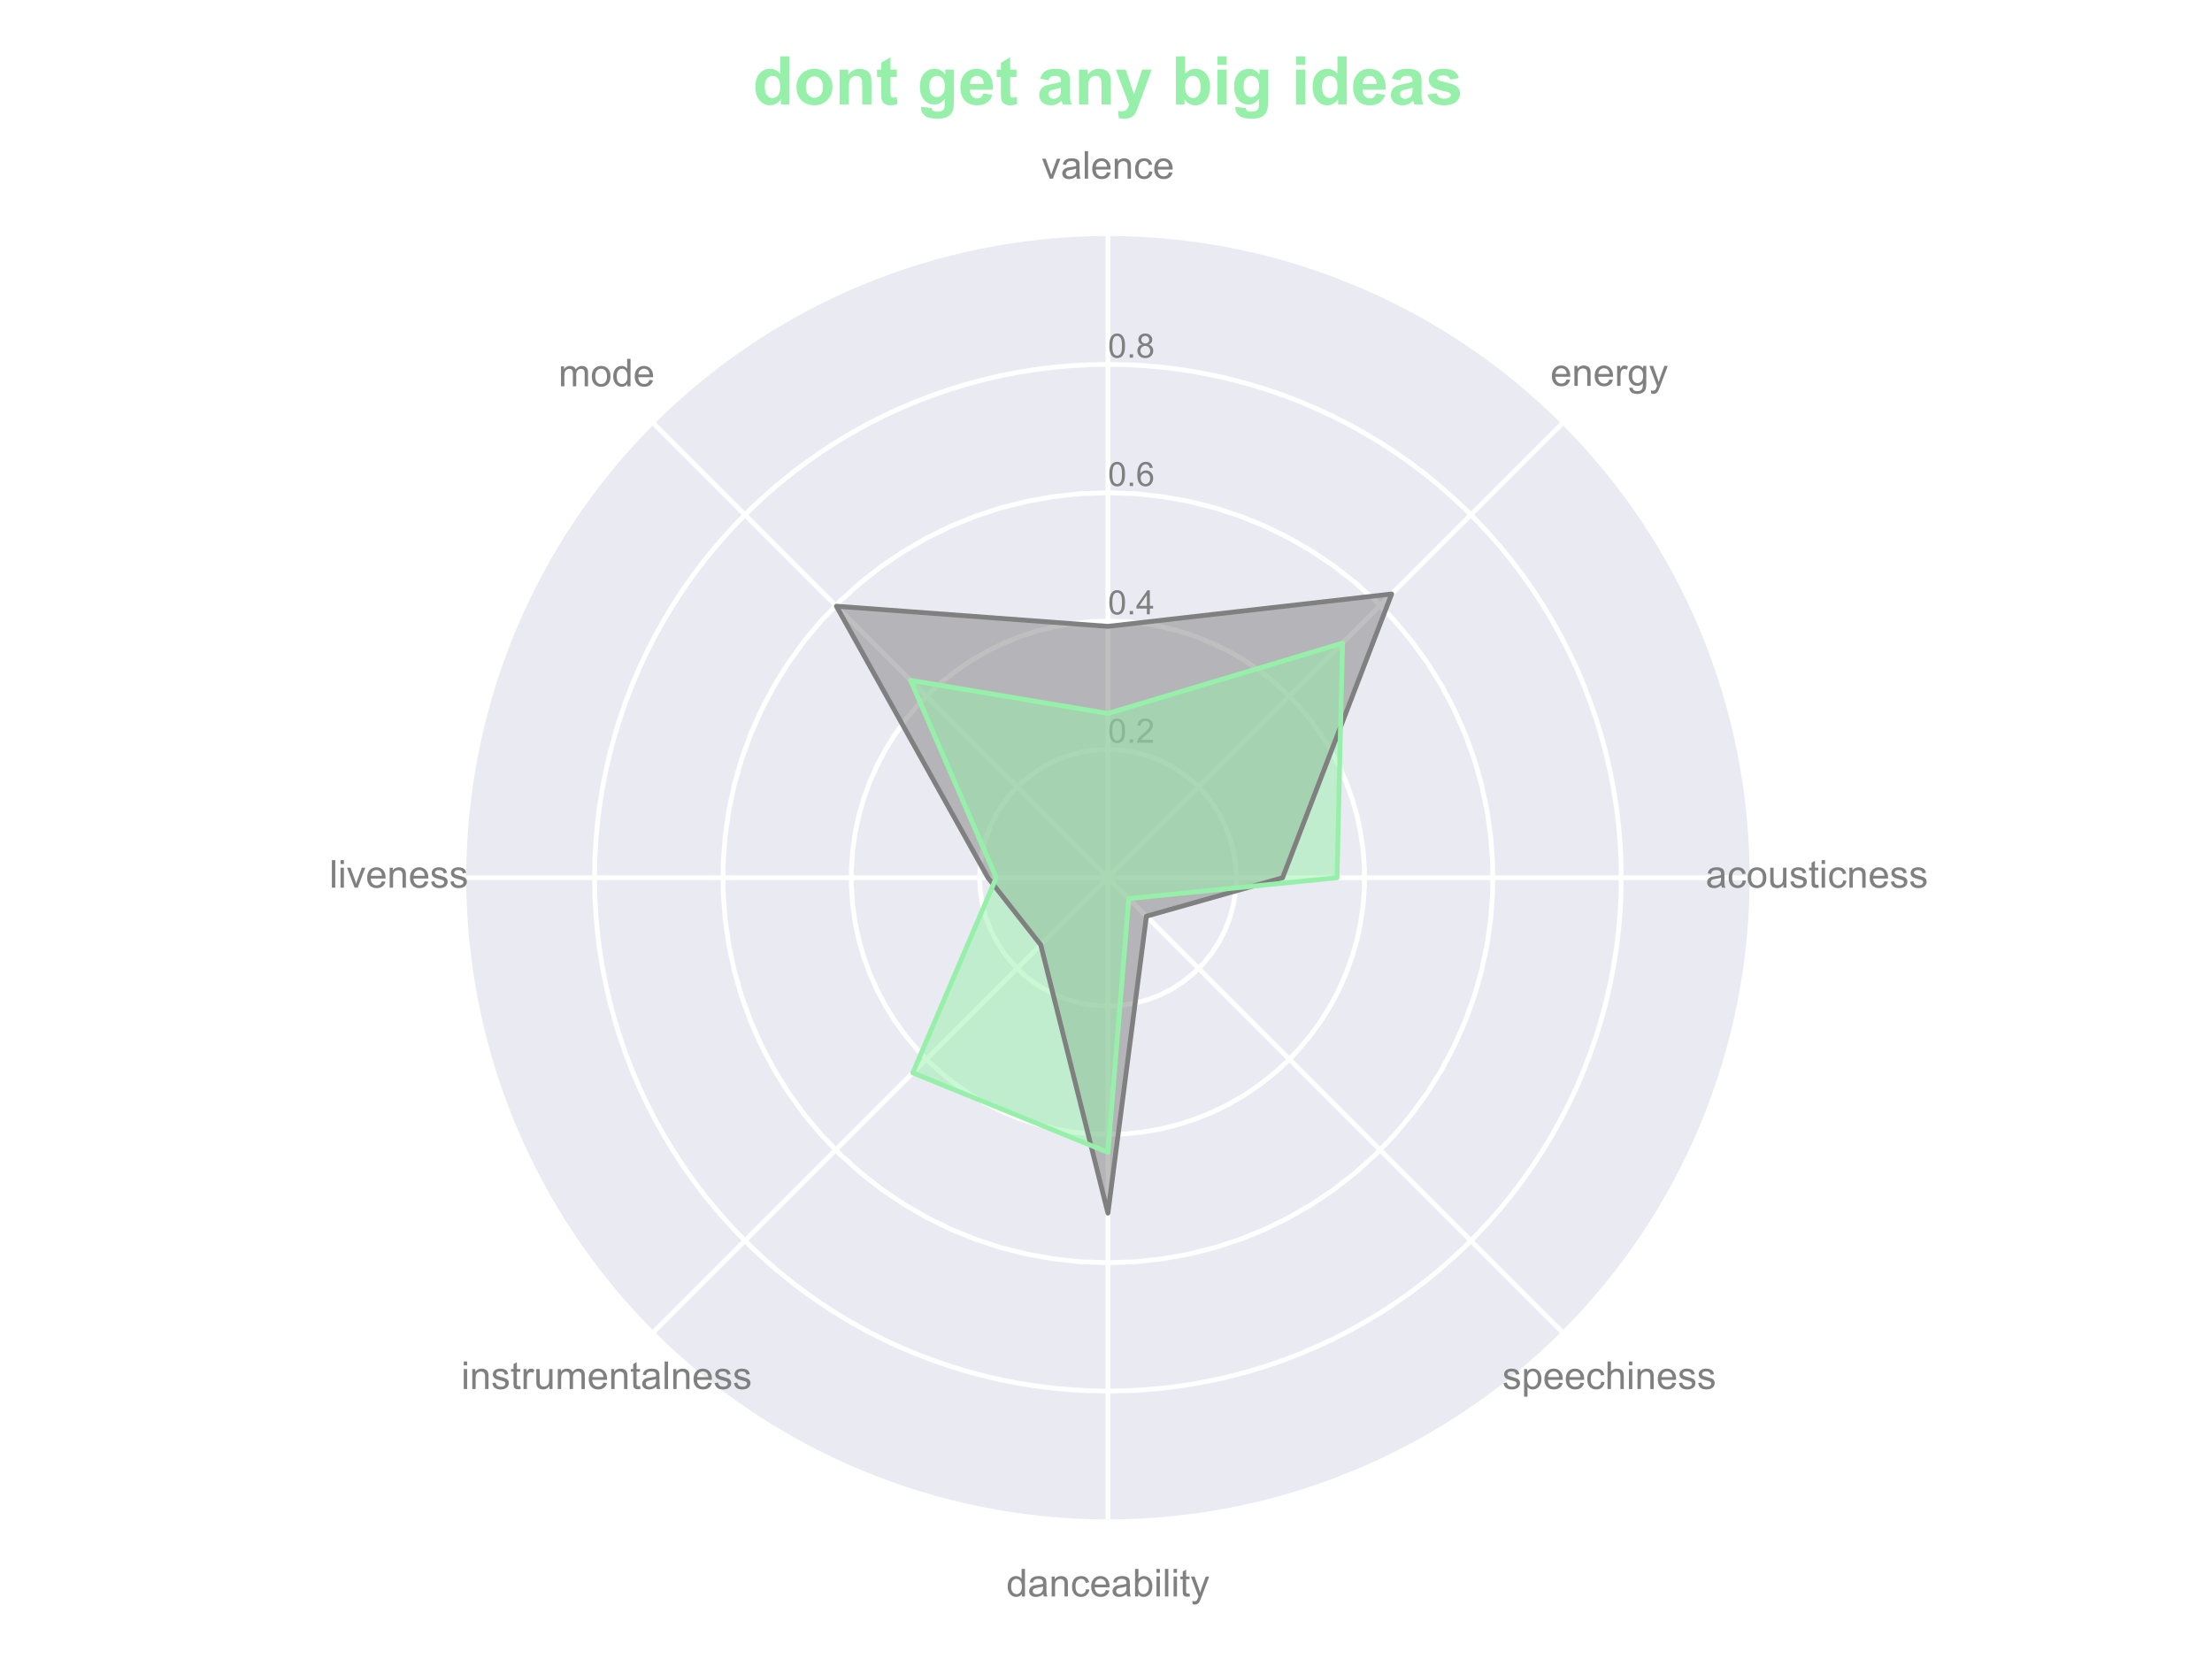<?xml version="1.0" encoding="utf-8" standalone="no"?>
<!DOCTYPE svg PUBLIC "-//W3C//DTD SVG 1.1//EN"
  "http://www.w3.org/Graphics/SVG/1.1/DTD/svg11.dtd">
<!-- Created with matplotlib (http://matplotlib.org/) -->
<svg height="345pt" version="1.1" viewBox="0 0 460 345" width="460pt" xmlns="http://www.w3.org/2000/svg" xmlns:xlink="http://www.w3.org/1999/xlink">
 <defs>
  <style type="text/css">
*{stroke-linecap:butt;stroke-linejoin:round;}
  </style>
 </defs>
 <g id="figure_1">
  <g id="patch_1">
   <path d="M 0 345.6 
L 460.8 345.6 
L 460.8 0 
L 0 0 
z
" style="fill:#ffffff;"/>
  </g>
  <g id="axes_1">
   <g id="patch_2">
    <path d="M 363.844 182.529 
C 363.844 165.005 360.392 147.652 353.686 131.462 
C 346.98 115.273 337.15 100.561 324.759 88.17 
C 312.368 75.779 297.656 65.949 281.467 59.243 
C 265.277 52.537 247.924 49.085 230.4 49.085 
C 212.876 49.085 195.523 52.537 179.333 59.243 
C 163.144 65.949 148.432 75.779 136.041 88.17 
C 123.65 100.561 113.82 115.273 107.114 131.462 
C 100.408 147.652 96.956 165.005 96.956 182.529 
C 96.956 200.053 100.408 217.406 107.114 233.596 
C 113.82 249.785 123.65 264.497 136.041 276.888 
C 148.432 289.279 163.144 299.109 179.333 305.815 
C 195.523 312.521 212.876 315.972 230.4 315.972 
C 247.924 315.972 265.277 312.521 281.467 305.815 
C 297.656 299.109 312.368 289.279 324.759 276.888 
C 337.15 264.497 346.98 249.785 353.686 233.596 
C 360.392 217.406 363.844 200.053 363.844 182.529 
M 230.4 182.529 
C 230.4 182.529 230.4 182.529 230.4 182.529 
C 230.4 182.529 230.4 182.529 230.4 182.529 
C 230.4 182.529 230.4 182.529 230.4 182.529 
C 230.4 182.529 230.4 182.529 230.4 182.529 
C 230.4 182.529 230.4 182.529 230.4 182.529 
C 230.4 182.529 230.4 182.529 230.4 182.529 
C 230.4 182.529 230.4 182.529 230.4 182.529 
C 230.4 182.529 230.4 182.529 230.4 182.529 
C 230.4 182.529 230.4 182.529 230.4 182.529 
C 230.4 182.529 230.4 182.529 230.4 182.529 
C 230.4 182.529 230.4 182.529 230.4 182.529 
C 230.4 182.529 230.4 182.529 230.4 182.529 
C 230.4 182.529 230.4 182.529 230.4 182.529 
C 230.4 182.529 230.4 182.529 230.4 182.529 
C 230.4 182.529 230.4 182.529 230.4 182.529 
C 230.4 182.529 230.4 182.529 230.4 182.529 
M 363.844 182.529 
z
" style="fill:#eaeaf2;"/>
   </g>
   <g id="matplotlib.axis_1">
    <g id="xtick_1">
     <g id="line2d_1">
      <path clip-path="url(#paaeff16bc1)" d="M 230.4 182.529 
L 230.4 49.085 
" style="fill:none;stroke:#ffffff;stroke-linecap:round;"/>
     </g>
     <g id="text_1">
      <!-- valence -->
      <defs>
       <path d="M 21 0 
L 1.266 51.859 
L 10.547 51.859 
L 21.688 20.797 
Q 23.484 15.766 25 10.359 
Q 26.172 14.453 28.266 20.219 
L 39.797 51.859 
L 48.828 51.859 
L 29.203 0 
z
" id="ArialMT-76"/>
       <path d="M 40.438 6.391 
Q 35.547 2.25 31.031 0.531 
Q 26.516 -1.172 21.344 -1.172 
Q 12.797 -1.172 8.203 3 
Q 3.609 7.172 3.609 13.672 
Q 3.609 17.484 5.344 20.625 
Q 7.078 23.781 9.891 25.688 
Q 12.703 27.594 16.219 28.562 
Q 18.797 29.25 24.031 29.891 
Q 34.672 31.156 39.703 32.906 
Q 39.75 34.719 39.75 35.203 
Q 39.75 40.578 37.25 42.781 
Q 33.891 45.75 27.25 45.75 
Q 21.047 45.75 18.094 43.578 
Q 15.141 41.406 13.719 35.891 
L 5.125 37.062 
Q 6.297 42.578 8.984 45.969 
Q 11.672 49.359 16.75 51.188 
Q 21.828 53.031 28.516 53.031 
Q 35.156 53.031 39.297 51.469 
Q 43.453 49.906 45.406 47.531 
Q 47.359 45.172 48.141 41.547 
Q 48.578 39.312 48.578 33.453 
L 48.578 21.734 
Q 48.578 9.469 49.141 6.219 
Q 49.703 2.984 51.375 0 
L 42.188 0 
Q 40.828 2.734 40.438 6.391 
z
M 39.703 26.031 
Q 34.906 24.078 25.344 22.703 
Q 19.922 21.922 17.672 20.938 
Q 15.438 19.969 14.203 18.094 
Q 12.984 16.219 12.984 13.922 
Q 12.984 10.406 15.641 8.062 
Q 18.312 5.719 23.438 5.719 
Q 28.516 5.719 32.469 7.938 
Q 36.422 10.156 38.281 14.016 
Q 39.703 17 39.703 22.797 
z
" id="ArialMT-61"/>
       <path d="M 6.391 0 
L 6.391 71.578 
L 15.188 71.578 
L 15.188 0 
z
" id="ArialMT-6c"/>
       <path d="M 42.094 16.703 
L 51.172 15.578 
Q 49.031 7.625 43.219 3.219 
Q 37.406 -1.172 28.375 -1.172 
Q 17 -1.172 10.328 5.828 
Q 3.656 12.844 3.656 25.484 
Q 3.656 38.578 10.391 45.797 
Q 17.141 53.031 27.875 53.031 
Q 38.281 53.031 44.875 45.953 
Q 51.469 38.875 51.469 26.031 
Q 51.469 25.25 51.422 23.688 
L 12.75 23.688 
Q 13.234 15.141 17.578 10.594 
Q 21.922 6.062 28.422 6.062 
Q 33.25 6.062 36.672 8.594 
Q 40.094 11.141 42.094 16.703 
z
M 13.234 30.906 
L 42.188 30.906 
Q 41.609 37.453 38.875 40.719 
Q 34.672 45.797 27.984 45.797 
Q 21.922 45.797 17.797 41.75 
Q 13.672 37.703 13.234 30.906 
z
" id="ArialMT-65"/>
       <path d="M 6.594 0 
L 6.594 51.859 
L 14.5 51.859 
L 14.5 44.484 
Q 20.219 53.031 31 53.031 
Q 35.688 53.031 39.625 51.344 
Q 43.562 49.656 45.516 46.922 
Q 47.469 44.188 48.25 40.438 
Q 48.734 37.984 48.734 31.891 
L 48.734 0 
L 39.938 0 
L 39.938 31.547 
Q 39.938 36.922 38.906 39.578 
Q 37.891 42.234 35.281 43.812 
Q 32.672 45.406 29.156 45.406 
Q 23.531 45.406 19.453 41.844 
Q 15.375 38.281 15.375 28.328 
L 15.375 0 
z
" id="ArialMT-6e"/>
       <path d="M 40.438 19 
L 49.078 17.875 
Q 47.656 8.938 41.812 3.875 
Q 35.984 -1.172 27.484 -1.172 
Q 16.844 -1.172 10.375 5.781 
Q 3.906 12.75 3.906 25.734 
Q 3.906 34.125 6.688 40.422 
Q 9.469 46.734 15.156 49.875 
Q 20.844 53.031 27.547 53.031 
Q 35.984 53.031 41.359 48.75 
Q 46.734 44.484 48.25 36.625 
L 39.703 35.297 
Q 38.484 40.531 35.375 43.156 
Q 32.281 45.797 27.875 45.797 
Q 21.234 45.797 17.078 41.031 
Q 12.938 36.281 12.938 25.984 
Q 12.938 15.531 16.938 10.797 
Q 20.953 6.062 27.391 6.062 
Q 32.562 6.062 36.031 9.234 
Q 39.5 12.406 40.438 19 
z
" id="ArialMT-63"/>
      </defs>
      <g style="fill:#808080;" transform="translate(216.614 37.153)scale(0.08 -0.08)">
       <use xlink:href="#ArialMT-76"/>
       <use x="50" xlink:href="#ArialMT-61"/>
       <use x="105.615" xlink:href="#ArialMT-6c"/>
       <use x="127.832" xlink:href="#ArialMT-65"/>
       <use x="183.447" xlink:href="#ArialMT-6e"/>
       <use x="239.062" xlink:href="#ArialMT-63"/>
       <use x="289.062" xlink:href="#ArialMT-65"/>
      </g>
     </g>
    </g>
    <g id="xtick_2">
     <g id="line2d_2">
      <path clip-path="url(#paaeff16bc1)" d="M 230.4 182.529 
L 324.759 88.17 
" style="fill:none;stroke:#ffffff;stroke-linecap:round;"/>
     </g>
     <g id="text_2">
      <!-- energy -->
      <defs>
       <path d="M 6.5 0 
L 6.5 51.859 
L 14.406 51.859 
L 14.406 44 
Q 17.438 49.516 20 51.266 
Q 22.562 53.031 25.641 53.031 
Q 30.078 53.031 34.672 50.203 
L 31.641 42.047 
Q 28.422 43.953 25.203 43.953 
Q 22.312 43.953 20.016 42.219 
Q 17.719 40.484 16.75 37.406 
Q 15.281 32.719 15.281 27.156 
L 15.281 0 
z
" id="ArialMT-72"/>
       <path d="M 4.984 -4.297 
L 13.531 -5.562 
Q 14.062 -9.516 16.5 -11.328 
Q 19.781 -13.766 25.438 -13.766 
Q 31.547 -13.766 34.859 -11.328 
Q 38.188 -8.891 39.359 -4.5 
Q 40.047 -1.812 39.984 6.781 
Q 34.234 0 25.641 0 
Q 14.938 0 9.078 7.719 
Q 3.219 15.438 3.219 26.219 
Q 3.219 33.641 5.906 39.906 
Q 8.594 46.188 13.688 49.609 
Q 18.797 53.031 25.688 53.031 
Q 34.859 53.031 40.828 45.609 
L 40.828 51.859 
L 48.922 51.859 
L 48.922 7.031 
Q 48.922 -5.078 46.453 -10.125 
Q 44 -15.188 38.641 -18.109 
Q 33.297 -21.047 25.484 -21.047 
Q 16.219 -21.047 10.5 -16.875 
Q 4.781 -12.703 4.984 -4.297 
z
M 12.25 26.859 
Q 12.25 16.656 16.297 11.969 
Q 20.359 7.281 26.469 7.281 
Q 32.516 7.281 36.609 11.938 
Q 40.719 16.609 40.719 26.562 
Q 40.719 36.078 36.5 40.906 
Q 32.281 45.75 26.312 45.75 
Q 20.453 45.75 16.344 40.984 
Q 12.25 36.234 12.25 26.859 
z
" id="ArialMT-67"/>
       <path d="M 6.203 -19.969 
L 5.219 -11.719 
Q 8.109 -12.5 10.25 -12.5 
Q 13.188 -12.5 14.938 -11.516 
Q 16.703 -10.547 17.828 -8.797 
Q 18.656 -7.469 20.516 -2.25 
Q 20.75 -1.516 21.297 -0.094 
L 1.609 51.859 
L 11.078 51.859 
L 21.875 21.828 
Q 23.969 16.109 25.641 9.812 
Q 27.156 15.875 29.25 21.625 
L 40.328 51.859 
L 49.125 51.859 
L 29.391 -0.875 
Q 26.219 -9.422 24.469 -12.641 
Q 22.125 -17 19.094 -19.016 
Q 16.062 -21.047 11.859 -21.047 
Q 9.328 -21.047 6.203 -19.969 
z
" id="ArialMT-79"/>
      </defs>
      <g style="fill:#808080;" transform="translate(322.429 80.245)scale(0.08 -0.08)">
       <use xlink:href="#ArialMT-65"/>
       <use x="55.615" xlink:href="#ArialMT-6e"/>
       <use x="111.23" xlink:href="#ArialMT-65"/>
       <use x="166.846" xlink:href="#ArialMT-72"/>
       <use x="200.146" xlink:href="#ArialMT-67"/>
       <use x="255.762" xlink:href="#ArialMT-79"/>
      </g>
     </g>
    </g>
    <g id="xtick_3">
     <g id="line2d_3">
      <path clip-path="url(#paaeff16bc1)" d="M 230.4 182.529 
L 363.844 182.529 
" style="fill:none;stroke:#ffffff;stroke-linecap:round;"/>
     </g>
     <g id="text_3">
      <!-- acousticness -->
      <defs>
       <path d="M 3.328 25.922 
Q 3.328 40.328 11.328 47.266 
Q 18.016 53.031 27.641 53.031 
Q 38.328 53.031 45.109 46.016 
Q 51.906 39.016 51.906 26.656 
Q 51.906 16.656 48.906 10.906 
Q 45.906 5.172 40.156 2 
Q 34.422 -1.172 27.641 -1.172 
Q 16.75 -1.172 10.031 5.812 
Q 3.328 12.797 3.328 25.922 
z
M 12.359 25.922 
Q 12.359 15.969 16.703 11.016 
Q 21.047 6.062 27.641 6.062 
Q 34.188 6.062 38.531 11.031 
Q 42.875 16.016 42.875 26.219 
Q 42.875 35.844 38.5 40.797 
Q 34.125 45.75 27.641 45.75 
Q 21.047 45.75 16.703 40.812 
Q 12.359 35.891 12.359 25.922 
z
" id="ArialMT-6f"/>
       <path d="M 40.578 0 
L 40.578 7.625 
Q 34.516 -1.172 24.125 -1.172 
Q 19.531 -1.172 15.547 0.578 
Q 11.578 2.344 9.641 5 
Q 7.719 7.672 6.938 11.531 
Q 6.391 14.109 6.391 19.734 
L 6.391 51.859 
L 15.188 51.859 
L 15.188 23.094 
Q 15.188 16.219 15.719 13.812 
Q 16.547 10.359 19.234 8.375 
Q 21.922 6.391 25.875 6.391 
Q 29.828 6.391 33.297 8.422 
Q 36.766 10.453 38.203 13.938 
Q 39.656 17.438 39.656 24.078 
L 39.656 51.859 
L 48.438 51.859 
L 48.438 0 
z
" id="ArialMT-75"/>
       <path d="M 3.078 15.484 
L 11.766 16.844 
Q 12.5 11.625 15.844 8.844 
Q 19.188 6.062 25.203 6.062 
Q 31.25 6.062 34.172 8.516 
Q 37.109 10.984 37.109 14.312 
Q 37.109 17.281 34.516 19 
Q 32.719 20.172 25.531 21.969 
Q 15.875 24.422 12.141 26.203 
Q 8.406 27.984 6.469 31.125 
Q 4.547 34.281 4.547 38.094 
Q 4.547 41.547 6.125 44.5 
Q 7.719 47.469 10.453 49.422 
Q 12.5 50.922 16.031 51.969 
Q 19.578 53.031 23.641 53.031 
Q 29.734 53.031 34.344 51.266 
Q 38.969 49.516 41.156 46.5 
Q 43.359 43.5 44.188 38.484 
L 35.594 37.312 
Q 35.016 41.312 32.203 43.547 
Q 29.391 45.797 24.266 45.797 
Q 18.219 45.797 15.625 43.797 
Q 13.031 41.797 13.031 39.109 
Q 13.031 37.406 14.109 36.031 
Q 15.188 34.625 17.484 33.688 
Q 18.797 33.203 25.25 31.453 
Q 34.578 28.953 38.25 27.359 
Q 41.938 25.781 44.031 22.75 
Q 46.141 19.734 46.141 15.234 
Q 46.141 10.844 43.578 6.953 
Q 41.016 3.078 36.172 0.953 
Q 31.344 -1.172 25.25 -1.172 
Q 15.141 -1.172 9.844 3.031 
Q 4.547 7.234 3.078 15.484 
z
" id="ArialMT-73"/>
       <path d="M 25.781 7.859 
L 27.047 0.094 
Q 23.344 -0.688 20.406 -0.688 
Q 15.625 -0.688 12.984 0.828 
Q 10.359 2.344 9.281 4.812 
Q 8.203 7.281 8.203 15.188 
L 8.203 45.016 
L 1.766 45.016 
L 1.766 51.859 
L 8.203 51.859 
L 8.203 64.703 
L 16.938 69.969 
L 16.938 51.859 
L 25.781 51.859 
L 25.781 45.016 
L 16.938 45.016 
L 16.938 14.703 
Q 16.938 10.938 17.406 9.859 
Q 17.875 8.797 18.922 8.156 
Q 19.969 7.516 21.922 7.516 
Q 23.391 7.516 25.781 7.859 
z
" id="ArialMT-74"/>
       <path d="M 6.641 61.469 
L 6.641 71.578 
L 15.438 71.578 
L 15.438 61.469 
z
M 6.641 0 
L 6.641 51.859 
L 15.438 51.859 
L 15.438 0 
z
" id="ArialMT-69"/>
      </defs>
      <g style="fill:#808080;" transform="translate(354.722 184.597)scale(0.08 -0.08)">
       <use xlink:href="#ArialMT-61"/>
       <use x="55.615" xlink:href="#ArialMT-63"/>
       <use x="105.615" xlink:href="#ArialMT-6f"/>
       <use x="161.23" xlink:href="#ArialMT-75"/>
       <use x="216.846" xlink:href="#ArialMT-73"/>
       <use x="266.846" xlink:href="#ArialMT-74"/>
       <use x="294.629" xlink:href="#ArialMT-69"/>
       <use x="316.846" xlink:href="#ArialMT-63"/>
       <use x="366.846" xlink:href="#ArialMT-6e"/>
       <use x="422.461" xlink:href="#ArialMT-65"/>
       <use x="478.076" xlink:href="#ArialMT-73"/>
       <use x="528.076" xlink:href="#ArialMT-73"/>
      </g>
     </g>
    </g>
    <g id="xtick_4">
     <g id="line2d_4">
      <path clip-path="url(#paaeff16bc1)" d="M 230.4 182.529 
L 324.759 276.888 
" style="fill:none;stroke:#ffffff;stroke-linecap:round;"/>
     </g>
     <g id="text_4">
      <!-- speechiness -->
      <defs>
       <path d="M 6.594 -19.875 
L 6.594 51.859 
L 14.594 51.859 
L 14.594 45.125 
Q 17.438 49.078 21 51.047 
Q 24.562 53.031 29.641 53.031 
Q 36.281 53.031 41.359 49.609 
Q 46.438 46.188 49.016 39.953 
Q 51.609 33.734 51.609 26.312 
Q 51.609 18.359 48.75 11.984 
Q 45.906 5.609 40.453 2.219 
Q 35.016 -1.172 29 -1.172 
Q 24.609 -1.172 21.109 0.688 
Q 17.625 2.547 15.375 5.375 
L 15.375 -19.875 
z
M 14.547 25.641 
Q 14.547 15.625 18.594 10.844 
Q 22.656 6.062 28.422 6.062 
Q 34.281 6.062 38.453 11.016 
Q 42.625 15.969 42.625 26.375 
Q 42.625 36.281 38.547 41.203 
Q 34.469 46.141 28.812 46.141 
Q 23.188 46.141 18.859 40.891 
Q 14.547 35.641 14.547 25.641 
z
" id="ArialMT-70"/>
       <path d="M 6.594 0 
L 6.594 71.578 
L 15.375 71.578 
L 15.375 45.906 
Q 21.531 53.031 30.906 53.031 
Q 36.672 53.031 40.922 50.75 
Q 45.172 48.484 47 44.484 
Q 48.828 40.484 48.828 32.859 
L 48.828 0 
L 40.047 0 
L 40.047 32.859 
Q 40.047 39.453 37.188 42.453 
Q 34.328 45.453 29.109 45.453 
Q 25.203 45.453 21.75 43.422 
Q 18.312 41.406 16.844 37.938 
Q 15.375 34.469 15.375 28.375 
L 15.375 0 
z
" id="ArialMT-68"/>
      </defs>
      <g style="fill:#808080;" transform="translate(312.423 288.855)scale(0.08 -0.08)">
       <use xlink:href="#ArialMT-73"/>
       <use x="50" xlink:href="#ArialMT-70"/>
       <use x="105.615" xlink:href="#ArialMT-65"/>
       <use x="161.23" xlink:href="#ArialMT-65"/>
       <use x="216.846" xlink:href="#ArialMT-63"/>
       <use x="266.846" xlink:href="#ArialMT-68"/>
       <use x="322.461" xlink:href="#ArialMT-69"/>
       <use x="344.678" xlink:href="#ArialMT-6e"/>
       <use x="400.293" xlink:href="#ArialMT-65"/>
       <use x="455.908" xlink:href="#ArialMT-73"/>
       <use x="505.908" xlink:href="#ArialMT-73"/>
      </g>
     </g>
    </g>
    <g id="xtick_5">
     <g id="line2d_5">
      <path clip-path="url(#paaeff16bc1)" d="M 230.4 182.529 
L 230.4 315.972 
" style="fill:none;stroke:#ffffff;stroke-linecap:round;"/>
     </g>
     <g id="text_5">
      <!-- danceability -->
      <defs>
       <path d="M 40.234 0 
L 40.234 6.547 
Q 35.297 -1.172 25.734 -1.172 
Q 19.531 -1.172 14.328 2.25 
Q 9.125 5.672 6.266 11.797 
Q 3.422 17.922 3.422 25.875 
Q 3.422 33.641 6 39.969 
Q 8.594 46.297 13.766 49.656 
Q 18.953 53.031 25.344 53.031 
Q 30.031 53.031 33.688 51.047 
Q 37.359 49.078 39.656 45.906 
L 39.656 71.578 
L 48.391 71.578 
L 48.391 0 
z
M 12.453 25.875 
Q 12.453 15.922 16.641 10.984 
Q 20.844 6.062 26.562 6.062 
Q 32.328 6.062 36.344 10.766 
Q 40.375 15.484 40.375 25.141 
Q 40.375 35.797 36.266 40.766 
Q 32.172 45.75 26.172 45.75 
Q 20.312 45.75 16.375 40.969 
Q 12.453 36.188 12.453 25.875 
z
" id="ArialMT-64"/>
       <path d="M 14.703 0 
L 6.547 0 
L 6.547 71.578 
L 15.328 71.578 
L 15.328 46.047 
Q 20.906 53.031 29.547 53.031 
Q 34.328 53.031 38.594 51.094 
Q 42.875 49.172 45.625 45.672 
Q 48.391 42.188 49.953 37.25 
Q 51.516 32.328 51.516 26.703 
Q 51.516 13.375 44.922 6.094 
Q 38.328 -1.172 29.109 -1.172 
Q 19.922 -1.172 14.703 6.5 
z
M 14.594 26.312 
Q 14.594 17 17.141 12.844 
Q 21.297 6.062 28.375 6.062 
Q 34.125 6.062 38.328 11.062 
Q 42.531 16.062 42.531 25.984 
Q 42.531 36.141 38.5 40.969 
Q 34.469 45.797 28.766 45.797 
Q 23 45.797 18.797 40.797 
Q 14.594 35.797 14.594 26.312 
z
" id="ArialMT-62"/>
      </defs>
      <g style="fill:#808080;" transform="translate(209.276 331.994)scale(0.08 -0.08)">
       <use xlink:href="#ArialMT-64"/>
       <use x="55.615" xlink:href="#ArialMT-61"/>
       <use x="111.23" xlink:href="#ArialMT-6e"/>
       <use x="166.846" xlink:href="#ArialMT-63"/>
       <use x="216.846" xlink:href="#ArialMT-65"/>
       <use x="272.461" xlink:href="#ArialMT-61"/>
       <use x="328.076" xlink:href="#ArialMT-62"/>
       <use x="383.691" xlink:href="#ArialMT-69"/>
       <use x="405.908" xlink:href="#ArialMT-6c"/>
       <use x="428.125" xlink:href="#ArialMT-69"/>
       <use x="450.342" xlink:href="#ArialMT-74"/>
       <use x="478.125" xlink:href="#ArialMT-79"/>
      </g>
     </g>
    </g>
    <g id="xtick_6">
     <g id="line2d_6">
      <path clip-path="url(#paaeff16bc1)" d="M 230.4 182.529 
L 136.041 276.888 
" style="fill:none;stroke:#ffffff;stroke-linecap:round;"/>
     </g>
     <g id="text_6">
      <!-- instrumentalness -->
      <defs>
       <path d="M 6.594 0 
L 6.594 51.859 
L 14.453 51.859 
L 14.453 44.578 
Q 16.891 48.391 20.938 50.703 
Q 25 53.031 30.172 53.031 
Q 35.938 53.031 39.625 50.641 
Q 43.312 48.25 44.828 43.953 
Q 50.984 53.031 60.844 53.031 
Q 68.562 53.031 72.703 48.75 
Q 76.859 44.484 76.859 35.594 
L 76.859 0 
L 68.109 0 
L 68.109 32.672 
Q 68.109 37.938 67.25 40.25 
Q 66.406 42.578 64.156 43.984 
Q 61.922 45.406 58.891 45.406 
Q 53.422 45.406 49.797 41.766 
Q 46.188 38.141 46.188 30.125 
L 46.188 0 
L 37.406 0 
L 37.406 33.688 
Q 37.406 39.547 35.25 42.469 
Q 33.109 45.406 28.219 45.406 
Q 24.516 45.406 21.359 43.453 
Q 18.219 41.5 16.797 37.734 
Q 15.375 33.984 15.375 26.906 
L 15.375 0 
z
" id="ArialMT-6d"/>
      </defs>
      <g style="fill:#808080;" transform="translate(95.907 288.855)scale(0.08 -0.08)">
       <use xlink:href="#ArialMT-69"/>
       <use x="22.217" xlink:href="#ArialMT-6e"/>
       <use x="77.832" xlink:href="#ArialMT-73"/>
       <use x="127.832" xlink:href="#ArialMT-74"/>
       <use x="155.615" xlink:href="#ArialMT-72"/>
       <use x="188.916" xlink:href="#ArialMT-75"/>
       <use x="244.531" xlink:href="#ArialMT-6d"/>
       <use x="327.832" xlink:href="#ArialMT-65"/>
       <use x="383.447" xlink:href="#ArialMT-6e"/>
       <use x="439.062" xlink:href="#ArialMT-74"/>
       <use x="466.846" xlink:href="#ArialMT-61"/>
       <use x="522.461" xlink:href="#ArialMT-6c"/>
       <use x="544.678" xlink:href="#ArialMT-6e"/>
       <use x="600.293" xlink:href="#ArialMT-65"/>
       <use x="655.908" xlink:href="#ArialMT-73"/>
       <use x="705.908" xlink:href="#ArialMT-73"/>
      </g>
     </g>
    </g>
    <g id="xtick_7">
     <g id="line2d_7">
      <path clip-path="url(#paaeff16bc1)" d="M 230.4 182.529 
L 96.956 182.529 
" style="fill:none;stroke:#ffffff;stroke-linecap:round;"/>
     </g>
     <g id="text_7">
      <!-- liveness -->
      <g style="fill:#808080;" transform="translate(68.506 184.597)scale(0.08 -0.08)">
       <use xlink:href="#ArialMT-6c"/>
       <use x="22.217" xlink:href="#ArialMT-69"/>
       <use x="44.434" xlink:href="#ArialMT-76"/>
       <use x="94.434" xlink:href="#ArialMT-65"/>
       <use x="150.049" xlink:href="#ArialMT-6e"/>
       <use x="205.664" xlink:href="#ArialMT-65"/>
       <use x="261.279" xlink:href="#ArialMT-73"/>
       <use x="311.279" xlink:href="#ArialMT-73"/>
      </g>
     </g>
    </g>
    <g id="xtick_8">
     <g id="line2d_8">
      <path clip-path="url(#paaeff16bc1)" d="M 230.4 182.529 
L 136.041 88.17 
" style="fill:none;stroke:#ffffff;stroke-linecap:round;"/>
     </g>
     <g id="text_8">
      <!-- mode -->
      <g style="fill:#808080;" transform="translate(116.137 80.339)scale(0.08 -0.08)">
       <use xlink:href="#ArialMT-6d"/>
       <use x="83.301" xlink:href="#ArialMT-6f"/>
       <use x="138.916" xlink:href="#ArialMT-64"/>
       <use x="194.531" xlink:href="#ArialMT-65"/>
      </g>
     </g>
    </g>
   </g>
   <g id="matplotlib.axis_2">
    <g id="ytick_1">
     <g id="line2d_9">
      <path clip-path="url(#paaeff16bc1)" d="M 230.4 155.84 
L 233.19 155.986 
L 235.949 156.423 
L 238.647 157.146 
L 241.255 158.148 
L 243.744 159.416 
L 246.087 160.937 
L 248.258 162.695 
L 250.234 164.671 
L 251.992 166.842 
L 253.513 169.185 
L 254.781 171.674 
L 255.782 174.282 
L 256.505 176.98 
L 256.943 179.739 
L 257.089 182.529 
L 256.943 185.319 
L 256.505 188.078 
L 255.782 190.776 
L 254.781 193.384 
L 253.513 195.873 
L 251.992 198.216 
L 250.234 200.387 
L 248.258 202.362 
L 246.087 204.12 
L 243.744 205.642 
L 241.255 206.91 
L 238.647 207.911 
L 235.949 208.634 
L 233.19 209.071 
L 230.4 209.218 
L 227.61 209.071 
L 224.851 208.634 
L 222.153 207.911 
L 219.545 206.91 
L 217.056 205.642 
L 214.713 204.12 
L 212.542 202.362 
L 210.566 200.387 
L 208.808 198.216 
L 207.287 195.873 
L 206.019 193.384 
L 205.018 190.776 
L 204.295 188.078 
L 203.857 185.319 
L 203.711 182.529 
L 203.857 179.739 
L 204.295 176.98 
L 205.018 174.282 
L 206.019 171.674 
L 207.287 169.185 
L 208.808 166.842 
L 210.566 164.671 
L 212.542 162.695 
L 214.713 160.937 
L 217.056 159.416 
L 219.545 158.148 
L 222.153 157.146 
L 224.851 156.423 
L 227.61 155.986 
L 230.4 155.84 
L 230.4 155.84 
" style="fill:none;stroke:#ffffff;stroke-linecap:round;"/>
     </g>
     <g id="text_9">
      <!-- 0.2 -->
      <defs>
       <path d="M 4.156 35.297 
Q 4.156 48 6.766 55.734 
Q 9.375 63.484 14.516 67.672 
Q 19.672 71.875 27.484 71.875 
Q 33.25 71.875 37.594 69.547 
Q 41.938 67.234 44.766 62.859 
Q 47.609 58.5 49.219 52.219 
Q 50.828 45.953 50.828 35.297 
Q 50.828 22.703 48.234 14.969 
Q 45.656 7.234 40.5 3 
Q 35.359 -1.219 27.484 -1.219 
Q 17.141 -1.219 11.234 6.203 
Q 4.156 15.141 4.156 35.297 
z
M 13.188 35.297 
Q 13.188 17.672 17.312 11.828 
Q 21.438 6 27.484 6 
Q 33.547 6 37.672 11.859 
Q 41.797 17.719 41.797 35.297 
Q 41.797 52.984 37.672 58.781 
Q 33.547 64.594 27.391 64.594 
Q 21.344 64.594 17.719 59.469 
Q 13.188 52.938 13.188 35.297 
z
" id="ArialMT-30"/>
       <path d="M 9.078 0 
L 9.078 10.016 
L 19.094 10.016 
L 19.094 0 
z
" id="ArialMT-2e"/>
       <path d="M 50.344 8.453 
L 50.344 0 
L 3.031 0 
Q 2.938 3.172 4.047 6.109 
Q 5.859 10.938 9.828 15.625 
Q 13.812 20.312 21.344 26.469 
Q 33.016 36.031 37.109 41.625 
Q 41.219 47.219 41.219 52.203 
Q 41.219 57.422 37.469 61 
Q 33.734 64.594 27.734 64.594 
Q 21.391 64.594 17.578 60.781 
Q 13.766 56.984 13.719 50.25 
L 4.688 51.172 
Q 5.609 61.281 11.656 66.578 
Q 17.719 71.875 27.938 71.875 
Q 38.234 71.875 44.234 66.156 
Q 50.25 60.453 50.25 52 
Q 50.25 47.703 48.484 43.547 
Q 46.734 39.406 42.656 34.812 
Q 38.578 30.219 29.109 22.219 
Q 21.188 15.578 18.938 13.203 
Q 16.703 10.844 15.234 8.453 
z
" id="ArialMT-32"/>
      </defs>
      <g style="fill:#808080;" transform="translate(230.4 154.449)scale(0.07 -0.07)">
       <use xlink:href="#ArialMT-30"/>
       <use x="55.615" xlink:href="#ArialMT-2e"/>
       <use x="83.398" xlink:href="#ArialMT-32"/>
      </g>
     </g>
    </g>
    <g id="ytick_2">
     <g id="line2d_10">
      <path clip-path="url(#paaeff16bc1)" d="M 230.4 129.151 
L 234.123 129.281 
L 237.829 129.671 
L 241.498 130.318 
L 245.113 131.219 
L 248.656 132.371 
L 252.111 133.766 
L 255.459 135.399 
L 258.686 137.262 
L 261.774 139.346 
L 264.71 141.639 
L 267.479 144.132 
L 270.067 146.812 
L 272.462 149.666 
L 274.652 152.681 
L 276.626 155.84 
L 278.375 159.13 
L 279.891 162.533 
L 281.165 166.034 
L 282.192 169.616 
L 282.966 173.26 
L 283.485 176.949 
L 283.745 180.666 
L 283.745 184.392 
L 283.485 188.108 
L 282.966 191.798 
L 282.192 195.442 
L 281.165 199.023 
L 279.891 202.524 
L 278.375 205.928 
L 276.626 209.218 
L 274.652 212.377 
L 272.462 215.391 
L 270.067 218.245 
L 267.479 220.925 
L 264.71 223.418 
L 261.774 225.712 
L 258.686 227.795 
L 255.459 229.658 
L 252.111 231.292 
L 248.656 232.687 
L 245.113 233.839 
L 241.498 234.74 
L 237.829 235.387 
L 234.123 235.776 
L 230.4 235.906 
L 226.677 235.776 
L 222.971 235.387 
L 219.302 234.74 
L 215.687 233.839 
L 212.144 232.687 
L 208.689 231.292 
L 205.341 229.658 
L 202.114 227.795 
L 199.026 225.712 
L 196.09 223.418 
L 193.321 220.925 
L 190.733 218.245 
L 188.338 215.391 
L 186.148 212.377 
L 184.174 209.218 
L 182.425 205.928 
L 180.909 202.524 
L 179.635 199.023 
L 178.608 195.442 
L 177.834 191.798 
L 177.315 188.108 
L 177.055 184.392 
L 177.055 180.666 
L 177.315 176.949 
L 177.834 173.26 
L 178.608 169.616 
L 179.635 166.034 
L 180.909 162.533 
L 182.425 159.13 
L 184.174 155.84 
L 186.148 152.681 
L 188.338 149.666 
L 190.733 146.812 
L 193.321 144.132 
L 196.09 141.639 
L 199.026 139.346 
L 202.114 137.262 
L 205.341 135.399 
L 208.689 133.766 
L 212.144 132.371 
L 215.687 131.219 
L 219.302 130.318 
L 222.971 129.671 
L 226.677 129.281 
L 230.4 129.151 
L 230.4 129.151 
" style="fill:none;stroke:#ffffff;stroke-linecap:round;"/>
     </g>
     <g id="text_10">
      <!-- 0.4 -->
      <defs>
       <path d="M 32.328 0 
L 32.328 17.141 
L 1.266 17.141 
L 1.266 25.203 
L 33.938 71.578 
L 41.109 71.578 
L 41.109 25.203 
L 50.781 25.203 
L 50.781 17.141 
L 41.109 17.141 
L 41.109 0 
z
M 32.328 25.203 
L 32.328 57.469 
L 9.906 25.203 
z
" id="ArialMT-34"/>
      </defs>
      <g style="fill:#808080;" transform="translate(230.4 127.76)scale(0.07 -0.07)">
       <use xlink:href="#ArialMT-30"/>
       <use x="55.615" xlink:href="#ArialMT-2e"/>
       <use x="83.398" xlink:href="#ArialMT-34"/>
      </g>
     </g>
    </g>
    <g id="ytick_3">
     <g id="line2d_11">
      <path clip-path="url(#paaeff16bc1)" d="M 230.4 102.463 
L 235.985 102.658 
L 241.543 103.242 
L 247.047 104.212 
L 252.469 105.564 
L 257.784 107.291 
L 262.966 109.385 
L 267.989 111.835 
L 272.829 114.629 
L 277.462 117.754 
L 281.866 121.195 
L 286.019 124.934 
L 289.901 128.954 
L 293.493 133.235 
L 296.778 137.756 
L 299.739 142.496 
L 302.363 147.43 
L 304.636 152.536 
L 306.547 157.787 
L 308.088 163.159 
L 309.25 168.626 
L 310.028 174.16 
L 310.417 179.735 
L 310.417 185.323 
L 310.028 190.898 
L 309.25 196.432 
L 308.088 201.899 
L 306.547 207.271 
L 304.636 212.522 
L 302.363 217.628 
L 299.739 222.562 
L 296.778 227.301 
L 293.493 231.822 
L 289.901 236.104 
L 286.019 240.124 
L 281.866 243.863 
L 277.462 247.304 
L 272.829 250.429 
L 267.989 253.223 
L 262.966 255.673 
L 257.784 257.766 
L 252.469 259.493 
L 247.047 260.845 
L 241.543 261.816 
L 235.985 262.4 
L 230.4 262.595 
L 224.815 262.4 
L 219.257 261.816 
L 213.753 260.845 
L 208.331 259.493 
L 203.016 257.766 
L 197.834 255.673 
L 192.811 253.223 
L 187.971 250.429 
L 183.338 247.304 
L 178.934 243.863 
L 174.781 240.124 
L 170.899 236.104 
L 167.307 231.822 
L 164.022 227.301 
L 161.061 222.562 
L 158.437 217.628 
L 156.164 212.522 
L 154.253 207.271 
L 152.712 201.899 
L 151.55 196.432 
L 150.772 190.898 
L 150.383 185.323 
L 150.383 179.735 
L 150.772 174.16 
L 151.55 168.626 
L 152.712 163.159 
L 154.253 157.787 
L 156.164 152.536 
L 158.437 147.43 
L 161.061 142.496 
L 164.022 137.756 
L 167.307 133.235 
L 170.899 128.954 
L 174.781 124.934 
L 178.934 121.195 
L 183.338 117.754 
L 187.971 114.629 
L 192.811 111.835 
L 197.834 109.385 
L 203.016 107.291 
L 208.331 105.564 
L 213.753 104.212 
L 219.257 103.242 
L 224.815 102.658 
L 230.4 102.463 
L 230.4 102.463 
" style="fill:none;stroke:#ffffff;stroke-linecap:round;"/>
     </g>
     <g id="text_11">
      <!-- 0.6 -->
      <defs>
       <path d="M 49.75 54.047 
L 41.016 53.375 
Q 39.844 58.547 37.703 60.891 
Q 34.125 64.656 28.906 64.656 
Q 24.703 64.656 21.531 62.312 
Q 17.391 59.281 14.984 53.469 
Q 12.594 47.656 12.5 36.922 
Q 15.672 41.75 20.266 44.094 
Q 24.859 46.438 29.891 46.438 
Q 38.672 46.438 44.844 39.969 
Q 51.031 33.5 51.031 23.25 
Q 51.031 16.5 48.125 10.719 
Q 45.219 4.938 40.141 1.859 
Q 35.062 -1.219 28.609 -1.219 
Q 17.625 -1.219 10.688 6.859 
Q 3.766 14.938 3.766 33.5 
Q 3.766 54.25 11.422 63.672 
Q 18.109 71.875 29.438 71.875 
Q 37.891 71.875 43.281 67.141 
Q 48.688 62.406 49.75 54.047 
z
M 13.875 23.188 
Q 13.875 18.656 15.797 14.5 
Q 17.719 10.359 21.188 8.172 
Q 24.656 6 28.469 6 
Q 34.031 6 38.031 10.484 
Q 42.047 14.984 42.047 22.703 
Q 42.047 30.125 38.078 34.391 
Q 34.125 38.672 28.125 38.672 
Q 22.172 38.672 18.016 34.391 
Q 13.875 30.125 13.875 23.188 
z
" id="ArialMT-36"/>
      </defs>
      <g style="fill:#808080;" transform="translate(230.4 101.072)scale(0.07 -0.07)">
       <use xlink:href="#ArialMT-30"/>
       <use x="55.615" xlink:href="#ArialMT-2e"/>
       <use x="83.398" xlink:href="#ArialMT-36"/>
      </g>
     </g>
    </g>
    <g id="ytick_4">
     <g id="line2d_12">
      <path clip-path="url(#paaeff16bc1)" d="M 230.4 75.774 
L 234.126 75.839 
L 237.847 76.034 
L 241.559 76.359 
L 245.257 76.813 
L 248.938 77.396 
L 252.596 78.107 
L 256.226 78.945 
L 259.826 79.91 
L 263.389 80.999 
L 266.912 82.212 
L 270.391 83.548 
L 273.821 85.004 
L 277.198 86.578 
L 280.518 88.27 
L 283.777 90.076 
L 286.971 91.996 
L 290.097 94.025 
L 293.149 96.162 
L 296.125 98.405 
L 299.021 100.75 
L 301.833 103.195 
L 304.558 105.736 
L 307.193 108.371 
L 309.734 111.096 
L 312.179 113.908 
L 314.524 116.804 
L 316.766 119.78 
L 318.904 122.832 
L 320.933 125.957 
L 322.852 129.151 
L 324.659 132.411 
L 326.351 135.731 
L 327.925 139.108 
L 329.381 142.538 
L 330.717 146.017 
L 331.93 149.54 
L 333.019 153.103 
L 333.984 156.703 
L 334.822 160.333 
L 335.533 163.991 
L 336.116 167.671 
L 336.57 171.37 
L 336.895 175.082 
L 337.09 178.803 
L 337.155 182.529 
L 337.09 186.255 
L 336.895 189.976 
L 336.57 193.688 
L 336.116 197.386 
L 335.533 201.067 
L 334.822 204.724 
L 333.984 208.355 
L 333.019 211.954 
L 331.93 215.518 
L 330.717 219.041 
L 329.381 222.52 
L 327.925 225.95 
L 326.351 229.327 
L 324.659 232.647 
L 322.852 235.906 
L 320.933 239.1 
L 318.904 242.225 
L 316.766 245.278 
L 314.524 248.254 
L 312.179 251.15 
L 309.734 253.962 
L 307.193 256.687 
L 304.558 259.322 
L 301.833 261.863 
L 299.021 264.308 
L 296.125 266.653 
L 293.149 268.895 
L 290.097 271.033 
L 286.971 273.062 
L 283.777 274.981 
L 280.518 276.788 
L 277.198 278.479 
L 273.821 280.054 
L 270.391 281.51 
L 266.912 282.846 
L 263.389 284.059 
L 259.826 285.148 
L 256.226 286.113 
L 252.596 286.951 
L 248.938 287.662 
L 245.257 288.245 
L 241.559 288.699 
L 237.847 289.024 
L 234.126 289.219 
L 230.4 289.284 
L 226.674 289.219 
L 222.953 289.024 
L 219.241 288.699 
L 215.543 288.245 
L 211.862 287.662 
L 208.204 286.951 
L 204.574 286.113 
L 200.974 285.148 
L 197.411 284.059 
L 193.888 282.846 
L 190.409 281.51 
L 186.979 280.054 
L 183.602 278.479 
L 180.282 276.788 
L 177.023 274.981 
L 173.829 273.062 
L 170.703 271.033 
L 167.651 268.895 
L 164.675 266.653 
L 161.779 264.308 
L 158.967 261.863 
L 156.242 259.322 
L 153.607 256.687 
L 151.066 253.962 
L 148.621 251.15 
L 146.276 248.254 
L 144.034 245.278 
L 141.896 242.225 
L 139.867 239.1 
L 137.948 235.906 
L 136.141 232.647 
L 134.449 229.327 
L 132.875 225.95 
L 131.419 222.52 
L 130.083 219.041 
L 128.87 215.518 
L 127.781 211.954 
L 126.816 208.355 
L 125.978 204.724 
L 125.267 201.067 
L 124.684 197.386 
L 124.23 193.688 
L 123.905 189.976 
L 123.71 186.255 
L 123.645 182.529 
L 123.71 178.803 
L 123.905 175.082 
L 124.23 171.37 
L 124.684 167.671 
L 125.267 163.991 
L 125.978 160.333 
L 126.816 156.703 
L 127.781 153.103 
L 128.87 149.54 
L 130.083 146.017 
L 131.419 142.538 
L 132.875 139.108 
L 134.449 135.731 
L 136.141 132.411 
L 137.948 129.151 
L 139.867 125.957 
L 141.896 122.832 
L 144.034 119.78 
L 146.276 116.804 
L 148.621 113.908 
L 151.066 111.096 
L 153.607 108.371 
L 156.242 105.736 
L 158.967 103.195 
L 161.779 100.75 
L 164.675 98.405 
L 167.651 96.162 
L 170.703 94.025 
L 173.829 91.996 
L 177.023 90.076 
L 180.282 88.27 
L 183.602 86.578 
L 186.979 85.004 
L 190.409 83.548 
L 193.888 82.212 
L 197.411 80.999 
L 200.974 79.91 
L 204.574 78.945 
L 208.204 78.107 
L 211.862 77.396 
L 215.543 76.813 
L 219.241 76.359 
L 222.953 76.034 
L 226.674 75.839 
L 230.4 75.774 
L 230.4 75.774 
" style="fill:none;stroke:#ffffff;stroke-linecap:round;"/>
     </g>
     <g id="text_12">
      <!-- 0.8 -->
      <defs>
       <path d="M 17.672 38.812 
Q 12.203 40.828 9.562 44.531 
Q 6.938 48.25 6.938 53.422 
Q 6.938 61.234 12.547 66.547 
Q 18.172 71.875 27.484 71.875 
Q 36.859 71.875 42.578 66.422 
Q 48.297 60.984 48.297 53.172 
Q 48.297 48.188 45.672 44.5 
Q 43.062 40.828 37.75 38.812 
Q 44.344 36.672 47.781 31.875 
Q 51.219 27.094 51.219 20.453 
Q 51.219 11.281 44.719 5.031 
Q 38.234 -1.219 27.641 -1.219 
Q 17.047 -1.219 10.547 5.047 
Q 4.047 11.328 4.047 20.703 
Q 4.047 27.688 7.594 32.391 
Q 11.141 37.109 17.672 38.812 
z
M 15.922 53.719 
Q 15.922 48.641 19.188 45.406 
Q 22.469 42.188 27.688 42.188 
Q 32.766 42.188 36.016 45.375 
Q 39.266 48.578 39.266 53.219 
Q 39.266 58.062 35.906 61.359 
Q 32.562 64.656 27.594 64.656 
Q 22.562 64.656 19.234 61.422 
Q 15.922 58.203 15.922 53.719 
z
M 13.094 20.656 
Q 13.094 16.891 14.875 13.375 
Q 16.656 9.859 20.172 7.922 
Q 23.688 6 27.734 6 
Q 34.031 6 38.125 10.047 
Q 42.234 14.109 42.234 20.359 
Q 42.234 26.703 38.016 30.859 
Q 33.797 35.016 27.438 35.016 
Q 21.234 35.016 17.156 30.906 
Q 13.094 26.812 13.094 20.656 
z
" id="ArialMT-38"/>
      </defs>
      <g style="fill:#808080;" transform="translate(230.4 74.383)scale(0.07 -0.07)">
       <use xlink:href="#ArialMT-30"/>
       <use x="55.615" xlink:href="#ArialMT-2e"/>
       <use x="83.398" xlink:href="#ArialMT-38"/>
      </g>
     </g>
    </g>
   </g>
   <g id="patch_3">
    <path clip-path="url(#paaeff16bc1)" d="M 230.4 130.257 
L 289.401 123.528 
L 266.72 182.529 
L 238.404 190.533 
L 230.4 252.277 
L 216.432 196.497 
L 205.456 182.529 
L 173.933 126.062 
z
" style="fill:#808080;opacity:0.5;stroke:#808080;stroke-linejoin:miter;stroke-width:0.3;"/>
   </g>
   <g id="patch_4">
    <path clip-path="url(#paaeff16bc1)" d="M 230.4 148.367 
L 279.184 133.745 
L 278.039 182.529 
L 234.741 186.869 
L 230.4 239.643 
L 189.826 223.103 
L 207.181 182.529 
L 189.354 141.483 
z
" style="fill:#97f0aa;opacity:0.5;stroke:#97f0aa;stroke-linejoin:miter;stroke-width:0.3;"/>
   </g>
   <g id="line2d_13">
    <path clip-path="url(#paaeff16bc1)" d="M 230.4 130.257 
L 289.401 123.528 
L 266.72 182.529 
L 238.404 190.533 
L 230.4 252.277 
L 216.432 196.497 
L 205.456 182.529 
L 173.933 126.062 
L 230.4 130.257 
" style="fill:none;stroke:#808080;stroke-linecap:round;"/>
   </g>
   <g id="line2d_14">
    <path clip-path="url(#paaeff16bc1)" d="M 230.4 148.367 
L 279.184 133.745 
L 278.039 182.529 
L 234.741 186.869 
L 230.4 239.643 
L 189.826 223.103 
L 207.181 182.529 
L 189.354 141.483 
L 230.4 148.367 
" style="fill:none;stroke:#97f0aa;stroke-linecap:round;"/>
   </g>
   <g id="patch_5">
    <path d="M 230.4 49.085 
C 212.876 49.085 195.523 52.537 179.333 59.243 
C 163.144 65.949 148.432 75.779 136.041 88.17 
C 123.65 100.561 113.82 115.273 107.114 131.462 
C 100.408 147.652 96.956 165.005 96.956 182.529 
C 96.956 200.053 100.408 217.406 107.114 233.596 
C 113.82 249.785 123.65 264.497 136.041 276.888 
C 148.432 289.279 163.144 299.109 179.333 305.815 
C 195.523 312.521 212.876 315.972 230.4 315.972 
C 247.924 315.972 265.277 312.521 281.467 305.815 
C 297.656 299.109 312.368 289.279 324.759 276.888 
C 337.15 264.497 346.98 249.785 353.686 233.596 
C 360.392 217.406 363.844 200.053 363.844 182.529 
C 363.844 165.005 360.392 147.652 353.686 131.462 
C 346.98 115.273 337.15 100.561 324.759 88.17 
C 312.368 75.779 297.656 65.949 281.467 59.243 
C 265.277 52.537 247.924 49.085 230.4 49.085 
" style="fill:none;"/>
   </g>
   <g id="text_13">
    <!-- dont get any big ideas -->
    <defs>
     <path d="M 54.734 0 
L 42 0 
L 42 7.625 
Q 38.812 3.172 34.484 1 
Q 30.172 -1.172 25.781 -1.172 
Q 16.844 -1.172 10.469 6.031 
Q 4.109 13.234 4.109 26.125 
Q 4.109 39.312 10.297 46.172 
Q 16.5 53.031 25.984 53.031 
Q 34.672 53.031 41.016 45.797 
L 41.016 71.578 
L 54.734 71.578 
z
M 18.109 27.047 
Q 18.109 18.75 20.406 15.047 
Q 23.734 9.672 29.688 9.672 
Q 34.422 9.672 37.734 13.688 
Q 41.062 17.719 41.062 25.734 
Q 41.062 34.672 37.844 38.594 
Q 34.625 42.531 29.594 42.531 
Q 24.703 42.531 21.406 38.641 
Q 18.109 34.766 18.109 27.047 
z
" id="Arial-BoldMT-64"/>
     <path d="M 4 26.656 
Q 4 33.5 7.375 39.891 
Q 10.75 46.297 16.922 49.656 
Q 23.094 53.031 30.719 53.031 
Q 42.484 53.031 50 45.391 
Q 57.516 37.75 57.516 26.078 
Q 57.516 14.312 49.922 6.562 
Q 42.328 -1.172 30.812 -1.172 
Q 23.688 -1.172 17.219 2.047 
Q 10.75 5.281 7.375 11.5 
Q 4 17.719 4 26.656 
z
M 18.062 25.922 
Q 18.062 18.219 21.719 14.109 
Q 25.391 10.016 30.766 10.016 
Q 36.141 10.016 39.766 14.109 
Q 43.406 18.219 43.406 26.031 
Q 43.406 33.641 39.766 37.734 
Q 36.141 41.844 30.766 41.844 
Q 25.391 41.844 21.719 37.734 
Q 18.062 33.641 18.062 25.922 
z
" id="Arial-BoldMT-6f"/>
     <path d="M 54.344 0 
L 40.625 0 
L 40.625 26.469 
Q 40.625 34.859 39.75 37.328 
Q 38.875 39.797 36.891 41.156 
Q 34.906 42.531 32.125 42.531 
Q 28.562 42.531 25.734 40.578 
Q 22.906 38.625 21.844 35.391 
Q 20.797 32.172 20.797 23.484 
L 20.797 0 
L 7.078 0 
L 7.078 51.859 
L 19.828 51.859 
L 19.828 44.234 
Q 26.609 53.031 36.922 53.031 
Q 41.453 53.031 45.203 51.391 
Q 48.969 49.75 50.891 47.203 
Q 52.828 44.672 53.578 41.453 
Q 54.344 38.234 54.344 32.234 
z
" id="Arial-BoldMT-6e"/>
     <path d="M 30.953 51.859 
L 30.953 40.922 
L 21.578 40.922 
L 21.578 20.016 
Q 21.578 13.672 21.844 12.625 
Q 22.125 11.578 23.078 10.891 
Q 24.031 10.203 25.391 10.203 
Q 27.297 10.203 30.906 11.531 
L 32.078 0.875 
Q 27.297 -1.172 21.234 -1.172 
Q 17.531 -1.172 14.547 0.062 
Q 11.578 1.312 10.188 3.297 
Q 8.797 5.281 8.25 8.641 
Q 7.812 11.031 7.812 18.312 
L 7.812 40.922 
L 1.516 40.922 
L 1.516 51.859 
L 7.812 51.859 
L 7.812 62.156 
L 21.578 70.172 
L 21.578 51.859 
z
" id="Arial-BoldMT-74"/>
     <path id="Arial-BoldMT-20"/>
     <path d="M 5.906 -3.422 
L 21.578 -5.328 
Q 21.969 -8.062 23.391 -9.078 
Q 25.344 -10.547 29.547 -10.547 
Q 34.906 -10.547 37.594 -8.938 
Q 39.406 -7.859 40.328 -5.469 
Q 40.969 -3.766 40.969 0.828 
L 40.969 8.406 
Q 34.812 0 25.438 0 
Q 14.984 0 8.891 8.844 
Q 4.109 15.828 4.109 26.219 
Q 4.109 39.266 10.375 46.141 
Q 16.656 53.031 25.984 53.031 
Q 35.594 53.031 41.844 44.578 
L 41.844 51.859 
L 54.688 51.859 
L 54.688 5.328 
Q 54.688 -3.859 53.172 -8.391 
Q 51.656 -12.938 48.922 -15.516 
Q 46.188 -18.109 41.625 -19.578 
Q 37.062 -21.047 30.078 -21.047 
Q 16.891 -21.047 11.375 -16.531 
Q 5.859 -12.016 5.859 -5.078 
Q 5.859 -4.391 5.906 -3.422 
z
M 18.172 27 
Q 18.172 18.75 21.359 14.906 
Q 24.562 11.078 29.25 11.078 
Q 34.281 11.078 37.75 15.016 
Q 41.219 18.953 41.219 26.656 
Q 41.219 34.719 37.891 38.625 
Q 34.578 42.531 29.5 42.531 
Q 24.562 42.531 21.359 38.688 
Q 18.172 34.859 18.172 27 
z
" id="Arial-BoldMT-67"/>
     <path d="M 37.203 16.5 
L 50.875 14.203 
Q 48.25 6.688 42.547 2.75 
Q 36.859 -1.172 28.328 -1.172 
Q 14.797 -1.172 8.297 7.672 
Q 3.172 14.75 3.172 25.531 
Q 3.172 38.422 9.906 45.719 
Q 16.656 53.031 26.953 53.031 
Q 38.531 53.031 45.219 45.391 
Q 51.906 37.75 51.609 21.969 
L 17.234 21.969 
Q 17.391 15.875 20.562 12.469 
Q 23.734 9.078 28.469 9.078 
Q 31.688 9.078 33.875 10.828 
Q 36.078 12.594 37.203 16.5 
z
M 37.984 30.375 
Q 37.844 36.328 34.906 39.422 
Q 31.984 42.531 27.781 42.531 
Q 23.297 42.531 20.359 39.266 
Q 17.438 35.984 17.484 30.375 
z
" id="Arial-BoldMT-65"/>
     <path d="M 17.438 36.031 
L 4.984 38.281 
Q 7.078 45.797 12.203 49.406 
Q 17.328 53.031 27.438 53.031 
Q 36.625 53.031 41.109 50.859 
Q 45.609 48.688 47.438 45.344 
Q 49.266 42 49.266 33.062 
L 49.125 17.047 
Q 49.125 10.203 49.781 6.953 
Q 50.438 3.719 52.25 0 
L 38.672 0 
Q 38.141 1.375 37.359 4.047 
Q 37.016 5.281 36.859 5.672 
Q 33.344 2.25 29.344 0.531 
Q 25.344 -1.172 20.797 -1.172 
Q 12.797 -1.172 8.172 3.172 
Q 3.562 7.516 3.562 14.156 
Q 3.562 18.562 5.656 22 
Q 7.766 25.438 11.547 27.266 
Q 15.328 29.109 22.469 30.469 
Q 32.078 32.281 35.797 33.844 
L 35.797 35.203 
Q 35.797 39.156 33.844 40.844 
Q 31.891 42.531 26.469 42.531 
Q 22.797 42.531 20.75 41.094 
Q 18.703 39.656 17.438 36.031 
z
M 35.797 24.906 
Q 33.156 24.031 27.438 22.797 
Q 21.734 21.578 19.969 20.406 
Q 17.281 18.5 17.281 15.578 
Q 17.281 12.703 19.422 10.594 
Q 21.578 8.5 24.906 8.5 
Q 28.609 8.5 31.984 10.938 
Q 34.469 12.797 35.25 15.484 
Q 35.797 17.234 35.797 22.172 
z
" id="Arial-BoldMT-61"/>
     <path d="M 0.688 51.859 
L 15.281 51.859 
L 27.688 15.047 
L 39.797 51.859 
L 54 51.859 
L 35.688 1.953 
L 32.422 -7.078 
Q 30.609 -11.625 28.969 -14.016 
Q 27.344 -16.406 25.219 -17.891 
Q 23.094 -19.391 19.984 -20.219 
Q 16.891 -21.047 12.984 -21.047 
Q 9.031 -21.047 5.219 -20.219 
L 4 -9.469 
Q 7.234 -10.109 9.812 -10.109 
Q 14.594 -10.109 16.891 -7.297 
Q 19.188 -4.5 20.406 -0.141 
z
" id="Arial-BoldMT-79"/>
     <path d="M 6.594 0 
L 6.594 71.578 
L 20.312 71.578 
L 20.312 45.797 
Q 26.656 53.031 35.359 53.031 
Q 44.828 53.031 51.031 46.172 
Q 57.234 39.312 57.234 26.469 
Q 57.234 13.188 50.906 6 
Q 44.578 -1.172 35.547 -1.172 
Q 31.109 -1.172 26.781 1.047 
Q 22.469 3.266 19.344 7.625 
L 19.344 0 
z
M 20.219 27.047 
Q 20.219 19 22.75 15.141 
Q 26.312 9.672 32.234 9.672 
Q 36.766 9.672 39.969 13.547 
Q 43.172 17.438 43.172 25.781 
Q 43.172 34.672 39.938 38.594 
Q 36.719 42.531 31.688 42.531 
Q 26.766 42.531 23.484 38.688 
Q 20.219 34.859 20.219 27.047 
z
" id="Arial-BoldMT-62"/>
     <path d="M 7.172 58.891 
L 7.172 71.578 
L 20.906 71.578 
L 20.906 58.891 
z
M 7.172 0 
L 7.172 51.859 
L 20.906 51.859 
L 20.906 0 
z
" id="Arial-BoldMT-69"/>
     <path d="M 2.344 14.797 
L 16.109 16.891 
Q 17 12.891 19.672 10.812 
Q 22.359 8.734 27.203 8.734 
Q 32.516 8.734 35.203 10.688 
Q 37.016 12.062 37.016 14.359 
Q 37.016 15.922 36.031 16.938 
Q 35.016 17.922 31.453 18.75 
Q 14.844 22.406 10.406 25.438 
Q 4.25 29.641 4.25 37.109 
Q 4.25 43.844 9.562 48.438 
Q 14.891 53.031 26.078 53.031 
Q 36.719 53.031 41.891 49.562 
Q 47.078 46.094 49.031 39.312 
L 36.078 36.922 
Q 35.25 39.938 32.922 41.547 
Q 30.609 43.172 26.312 43.172 
Q 20.906 43.172 18.562 41.656 
Q 17 40.578 17 38.875 
Q 17 37.406 18.359 36.375 
Q 20.219 35.016 31.172 32.516 
Q 42.141 30.031 46.484 26.422 
Q 50.781 22.75 50.781 16.219 
Q 50.781 9.078 44.828 3.953 
Q 38.875 -1.172 27.203 -1.172 
Q 16.609 -1.172 10.422 3.125 
Q 4.25 7.422 2.344 14.797 
z
" id="Arial-BoldMT-73"/>
    </defs>
    <g style="fill:#97f0aa;" transform="translate(156.511 21.734)scale(0.14 -0.14)">
     <use xlink:href="#Arial-BoldMT-64"/>
     <use x="61.084" xlink:href="#Arial-BoldMT-6f"/>
     <use x="122.168" xlink:href="#Arial-BoldMT-6e"/>
     <use x="183.252" xlink:href="#Arial-BoldMT-74"/>
     <use x="216.553" xlink:href="#Arial-BoldMT-20"/>
     <use x="244.336" xlink:href="#Arial-BoldMT-67"/>
     <use x="305.42" xlink:href="#Arial-BoldMT-65"/>
     <use x="361.035" xlink:href="#Arial-BoldMT-74"/>
     <use x="394.336" xlink:href="#Arial-BoldMT-20"/>
     <use x="422.119" xlink:href="#Arial-BoldMT-61"/>
     <use x="477.734" xlink:href="#Arial-BoldMT-6e"/>
     <use x="538.818" xlink:href="#Arial-BoldMT-79"/>
     <use x="594.434" xlink:href="#Arial-BoldMT-20"/>
     <use x="622.217" xlink:href="#Arial-BoldMT-62"/>
     <use x="683.301" xlink:href="#Arial-BoldMT-69"/>
     <use x="711.084" xlink:href="#Arial-BoldMT-67"/>
     <use x="772.168" xlink:href="#Arial-BoldMT-20"/>
     <use x="799.951" xlink:href="#Arial-BoldMT-69"/>
     <use x="827.734" xlink:href="#Arial-BoldMT-64"/>
     <use x="888.818" xlink:href="#Arial-BoldMT-65"/>
     <use x="944.434" xlink:href="#Arial-BoldMT-61"/>
     <use x="1000.049" xlink:href="#Arial-BoldMT-73"/>
    </g>
   </g>
  </g>
 </g>
 <defs>
  <clipPath id="paaeff16bc1">
   <path d="M 363.844 182.529 
C 363.844 165.005 360.392 147.652 353.686 131.462 
C 346.98 115.273 337.15 100.561 324.759 88.17 
C 312.368 75.779 297.656 65.949 281.467 59.243 
C 265.277 52.537 247.924 49.085 230.4 49.085 
C 212.876 49.085 195.523 52.537 179.333 59.243 
C 163.144 65.949 148.432 75.779 136.041 88.17 
C 123.65 100.561 113.82 115.273 107.114 131.462 
C 100.408 147.652 96.956 165.005 96.956 182.529 
C 96.956 200.053 100.408 217.406 107.114 233.596 
C 113.82 249.785 123.65 264.497 136.041 276.888 
C 148.432 289.279 163.144 299.109 179.333 305.815 
C 195.523 312.521 212.876 315.972 230.4 315.972 
C 247.924 315.972 265.277 312.521 281.467 305.815 
C 297.656 299.109 312.368 289.279 324.759 276.888 
C 337.15 264.497 346.98 249.785 353.686 233.596 
C 360.392 217.406 363.844 200.053 363.844 182.529 
M 230.4 182.529 
C 230.4 182.529 230.4 182.529 230.4 182.529 
C 230.4 182.529 230.4 182.529 230.4 182.529 
C 230.4 182.529 230.4 182.529 230.4 182.529 
C 230.4 182.529 230.4 182.529 230.4 182.529 
C 230.4 182.529 230.4 182.529 230.4 182.529 
C 230.4 182.529 230.4 182.529 230.4 182.529 
C 230.4 182.529 230.4 182.529 230.4 182.529 
C 230.4 182.529 230.4 182.529 230.4 182.529 
C 230.4 182.529 230.4 182.529 230.4 182.529 
C 230.4 182.529 230.4 182.529 230.4 182.529 
C 230.4 182.529 230.4 182.529 230.4 182.529 
C 230.4 182.529 230.4 182.529 230.4 182.529 
C 230.4 182.529 230.4 182.529 230.4 182.529 
C 230.4 182.529 230.4 182.529 230.4 182.529 
C 230.4 182.529 230.4 182.529 230.4 182.529 
C 230.4 182.529 230.4 182.529 230.4 182.529 
M 363.844 182.529 
z
"/>
  </clipPath>
 </defs>
</svg>
